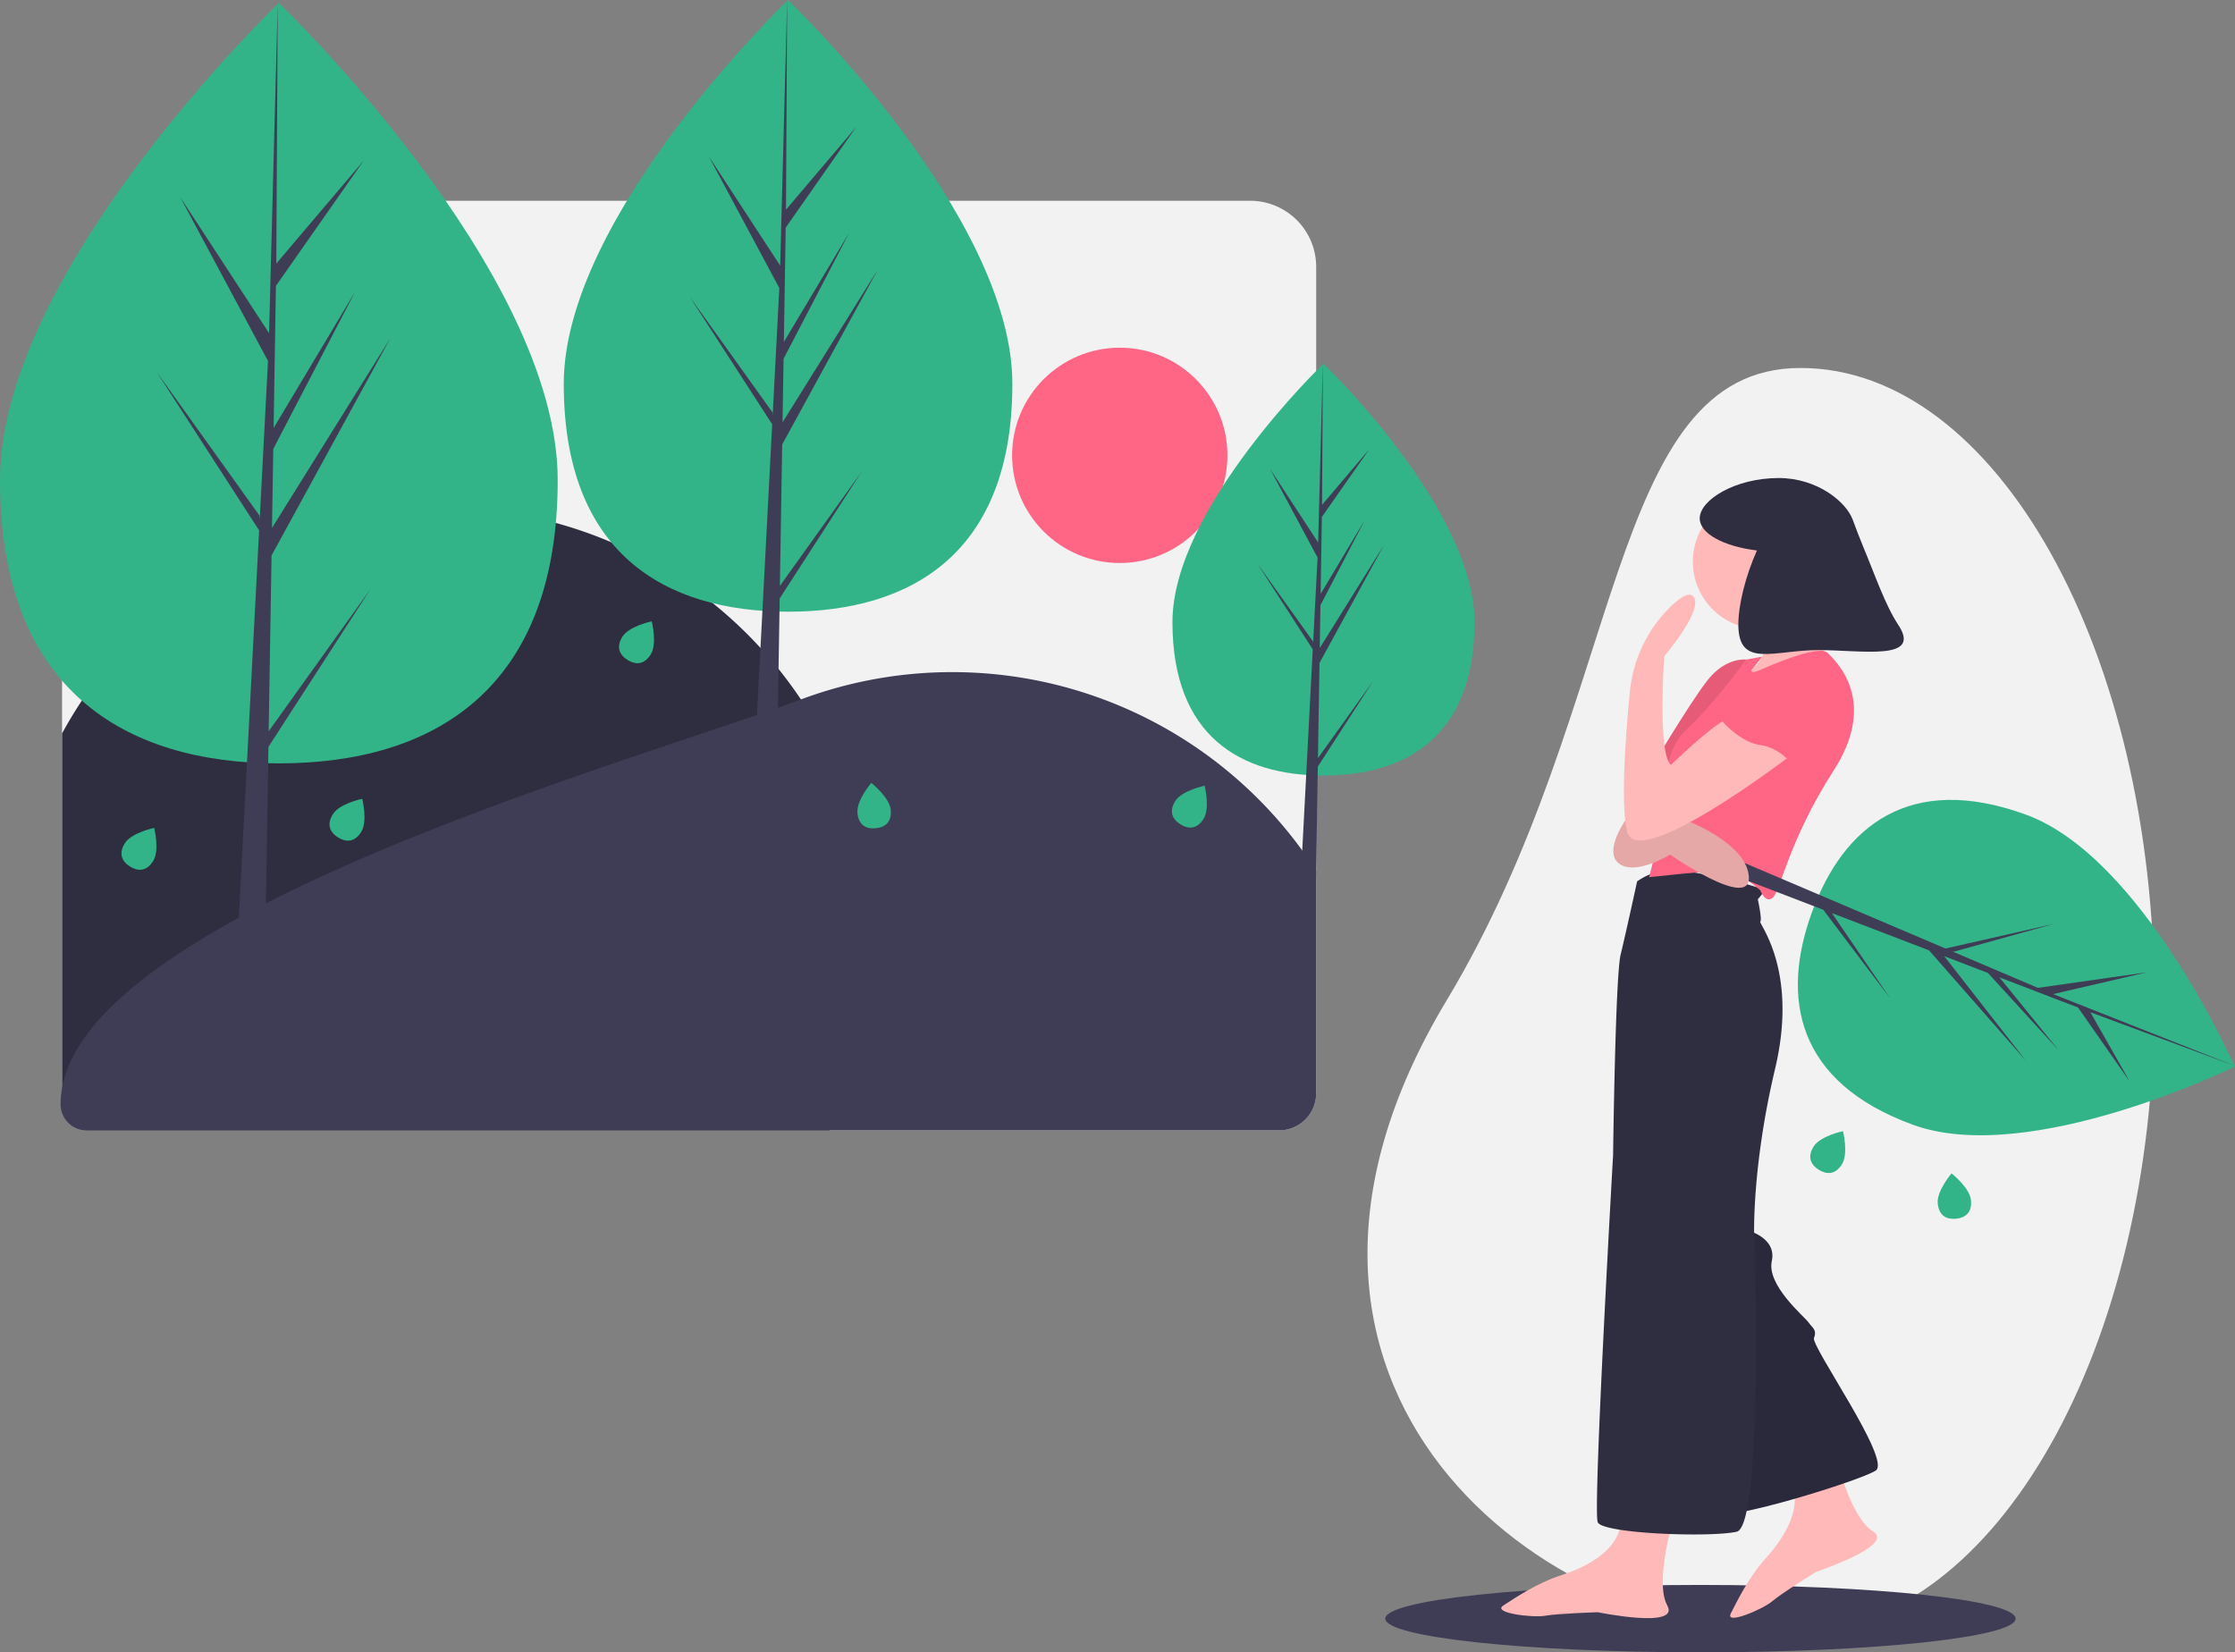 <svg data-name="Layer 1" xmlns="http://www.w3.org/2000/svg" width="1127.558" height="833.655"><rect width="100%" height="100%" fill="#808080" stroke="none"/><path d="M664.015 134.626v416.99a18.694 18.694 0 01-18.694 18.693H44.494a13.177 13.177 0 01-13.178-13.177V186.127a84.836 84.836 0 0184.837-84.837h514.526a33.336 33.336 0 0133.336 33.336z" fill="#f2f2f2"/><path d="M440.882 474.157a217.016 217.016 0 01-22.306 96.152H44.494a13.177 13.177 0 01-13.178-13.177V370.048a218.005 218.005 0 01409.566 104.109z" fill="#2f2e41"/><path d="M664.015 439.366v112.25a18.694 18.694 0 01-18.694 18.693H43.665a13.083 13.083 0 01-13.083-13.079v-.133c0-93.495 290.8-173.243 373.483-204.21a218.26 218.26 0 01259.95 86.479z" fill="#3f3d56"/><circle cx="564.926" cy="229.738" r="54.315" fill="#ff6584"/><path d="M281.361 242.2c0 105.95-62.984 142.943-140.68 142.943S0 348.149 0 242.2 140.68 1.468 140.68 1.468 281.362 136.252 281.362 242.2z" fill="#33b488"/><path fill="#3f3d56" d="M135.556 368.936l1.441-88.67 59.961-109.697-59.736 95.787.648-39.869 41.325-79.365-41.153 68.814 1.164-71.707 44.253-63.184-44.069 51.908.728-131.485-4.575 174.063.376-7.181-44.991-68.866 44.27 82.65-4.192 80.085-.125-2.126-51.867-72.472 51.71 79.982-.524 10.015-.094.151.043.822-10.636 203.181h14.21l1.705-104.947 51.583-79.785-51.455 71.896z"/><path d="M510.74 193.644c0 85.224-50.665 114.981-113.163 114.981s-113.163-29.757-113.163-114.981S397.577 0 397.577 0s113.162 108.42 113.162 193.644z" fill="#33b488"/><path fill="#3f3d56" d="M393.454 295.589l1.159-71.326 48.233-88.239-48.051 77.051.521-32.071 33.242-63.841-33.104 55.354.937-57.681 35.596-50.825-35.449 41.755L397.124 0l-3.68 140.015.303-5.776-36.191-55.396 35.61 66.484-3.372 64.419-.1-1.71-41.722-58.296 41.595 64.337-.421 8.056-.076.121.035.662-8.556 163.437h11.431l1.371-84.418 41.494-64.179-41.391 57.833z"/><path d="M743.87 313.865c0 57.377-34.11 77.41-76.185 77.41s-76.186-20.033-76.186-77.41 76.186-130.368 76.186-130.368 76.185 72.992 76.185 130.368z" fill="#33b488"/><path fill="#3f3d56" d="M664.909 382.498l.78-48.018 32.472-59.407-32.349 51.874.35-21.592 22.38-42.979-22.287 37.266.631-38.833 23.965-34.217-23.866 28.111.395-71.206-2.478 94.263.204-3.888-24.365-37.295 23.974 44.76-2.27 43.369-.068-1.151-28.088-39.247 28.003 43.314-.284 5.423-.05.082.023.445-5.76 110.032h7.696l.923-56.833 27.935-43.208-27.866 38.935z"/><path d="M182.232 419.727c-3.372 5.378-7.747 5.252-11.69 2.78s-5.965-6.356-2.593-11.734 14.802-7.744 14.802-7.744 2.852 11.32-.52 16.698zm-104.961 14.68c-3.371 5.378-7.746 5.252-11.69 2.78s-5.964-6.356-2.593-11.734 14.803-7.744 14.803-7.744 2.852 11.32-.52 16.698zm372.091-25.872c.624 6.317-2.914 8.893-7.546 9.35s-8.606-1.376-9.23-7.693 6.97-15.182 6.97-15.182 9.182 7.207 9.806 13.525zM328.295 330.18c-3.371 5.379-7.746 5.252-11.69 2.78s-5.964-6.355-2.593-11.734 14.803-7.743 14.803-7.743 2.852 11.32-.52 16.697zm278.916 82.941c-3.372 5.379-7.746 5.252-11.69 2.78s-5.965-6.356-2.593-11.734 14.803-7.743 14.803-7.743 2.852 11.319-.52 16.697z" fill="#33b488"/><path d="M1086.87 504.655c0 176.178-79.992 315.163-178.5 319-128.463 5.003-296.357-123.086-178.5-319 90.818-150.968 79.917-319 178.5-319s178.5 142.82 178.5 319z" fill="#f2f2f2"/><ellipse cx="857.87" cy="816.655" rx="159" ry="17" fill="#3f3d56"/><path d="M994.362 605.535c.624 6.317-2.914 8.893-7.546 9.35s-8.606-1.376-9.23-7.693 6.97-15.182 6.97-15.182 9.182 7.207 9.806 13.525zm-65.091-18.128c-3.371 5.378-7.746 5.252-11.69 2.78s-5.964-6.356-2.593-11.734 14.803-7.744 14.803-7.744 2.852 11.32-.52 16.698z" fill="#33b488"/><path d="M925.613 732.767s7.53 32.763 19.259 39.824-28.627 20.45-28.627 20.45-17.564 10.89-22.126 14.827-24.114 12.36-20.892 6.104 8.885-18.153 17.825-28.037 20.694-27.579 10.455-41.36 24.106-11.808 24.106-11.808z" fill="#ffb9b9"/><path d="M884.841 334.195l-3.946-1.41s-10.148-1.409-19.451 10.43-30.586 47.782-30.586 47.782l-7.893 18.605 27.908.846 21.001-46.231z" fill="#ff6584"/><path d="M884.841 334.195l-3.946-1.41s-10.148-1.409-19.451 10.43-30.586 47.782-30.586 47.782l-7.893 18.605 27.908.846 21.001-46.231z" opacity=".1"/><path d="M880.613 620.46s15.927 3.523 13.249 15.786 16.632 28.19 18.464 30.867 4.51 3.806 2.82 7.893 39.323 61.735 31.148 66.95-74.42 25.653-80.34 21.565-10.712-137.846-10.712-137.846z" fill="#2f2e41"/><path d="M880.613 620.46s15.927 3.523 13.249 15.786 16.632 28.19 18.464 30.867 4.51 3.806 2.82 7.893 39.323 61.735 31.148 66.95-74.42 25.653-80.34 21.565-10.712-137.846-10.712-137.846z" opacity=".1"/><path d="M844.39 765.917s-9.867 32.136-3.242 44.117-35.018 3.391-35.018 3.391-20.655.644-26.575 1.772-27.063-1.357-21.144-5.163 16.773-11.276 29.458-15.363 31.714-13.531 29.74-30.586 26.78 1.832 26.78 1.832z" fill="#ffb9b9"/><path d="M825.925 444.698a31.065 31.065 0 0118.746-5.779c10.853.423 46.372 8.88 45.385 10.571a35.631 35.631 0 01-3.241 4.228s2.255 10.29 1.268 11.276 19.31 24.243 7.47 74.139-10.57 84.427-10.57 84.427 4.791 146.304-8.88 149.264-67.514.986-70.051-4.792 7.752-185.206 7.752-185.206 1.127-90.206 3.805-101.2 8.316-36.928 8.316-36.928z" fill="#2f2e41"/><circle cx="888.013" cy="283.383" r="33.968" fill="#ffb9b9"/><path d="M882.868 305.864s21.001 20.579-4.933 36.506c-18.261 11.215 44.116-8.739 44.116-8.739s-12.967-33.123-10.993-40.734-28.19 12.967-28.19 12.967z" fill="#ffb9b9"/><path d="M888.083 338s29.176-13.39 33.968-8.597 25.512 24.525 2.96 59.48-26.92 61.17-30.726 64.13-6.202-3.805-6.202-3.805-10.994-10.007-18.182-10.007-37.915 3.383-37.915 3.383l8.598-34.11s-4.229-26.92 10.148-40.31 30.163-35.379 30.163-35.379l8.14-1.487-5.375 6.846s-.792 2.112 4.423-.143z" fill="#ff6584"/><path d="M965.037 567.475c-58.905-21.514-66.683-64.044-50.906-107.24s49.133-70.703 108.038-49.19 105.274 127.097 105.274 127.097-103.502 50.846-162.406 29.333z" fill="#33b488"/><path fill="#3f3d56" d="M924.182 460.676l49.005 18.806L1022 535.094l-41.125-52.662 22.035 8.456 35.733 39.091-29.902-36.853 39.63 15.208 26.143 37.433-19.911-35.042 72.955 27.104-95.846-37.888 3.916 1.667 47.424-11.03-54.941 7.83-43.673-18.592 1.207.362 50.824-14.121-54.967 12.509-5.462-2.325-.065-.083-.466-.143-110.803-47.17-2.886 7.9 58.002 22.258 33.884 44.88-29.524-43.207z"/><path d="M820.992 412.42s-12.544 16.915-4.228 23.257 25.793-4.51 25.793-4.51 40.311 28.048 39.747 11.558-29.458-27.908-29.458-27.908l-19.45.564 2.96-9.726-8.176-.845z" fill="#ffb9b9"/><path d="M820.992 412.42s-12.544 16.915-4.228 23.257 25.793-4.51 25.793-4.51 40.311 28.048 39.747 11.558-29.458-27.908-29.458-27.908l-19.45.564 2.96-9.726-8.176-.845z" opacity=".1"/><path d="M905.138 379.862s-79.213 61.03-84.287 39.606c-3.298-13.923-.761-48.207 1.42-70.506a69.107 69.107 0 0120.468-42.801c4.753-4.63 9.16-7.535 11.376-5.37 6.201 6.06-14.518 30.303-14.518 30.303s-3.383 49.19 3.383 54.829c0 0 24.51-23.668 29.592-23.321s32.566 17.26 32.566 17.26z" fill="#ffb9b9"/><path d="M957.606 315.146c-6.489-9.768-11.846-25.478-17.627-39.315-1.874-4.484-3.586-9.027-5.262-13.589-3.378-9.194-18.085-21.062-37.347-21.062-22.015 0-39.862 11.078-39.862 20.374 0 7.685 12.204 14.162 28.872 16.177-5.856 13.071-9.384 27.578-9.384 37.415 0 22.26 18.045 12.845 40.305 12.845s52.623 5.697 40.305-12.845z" fill="#2f2e41"/><path d="M922.051 341.806s14.095 35.942-17.618 44.117c0 0-6.202-8.598-16.35-10.008s-19.169-11.98-19.169-11.98 20.72-29.176 36.929-29.74 16.208 7.611 16.208 7.611z" fill="#ff6584"/></svg>